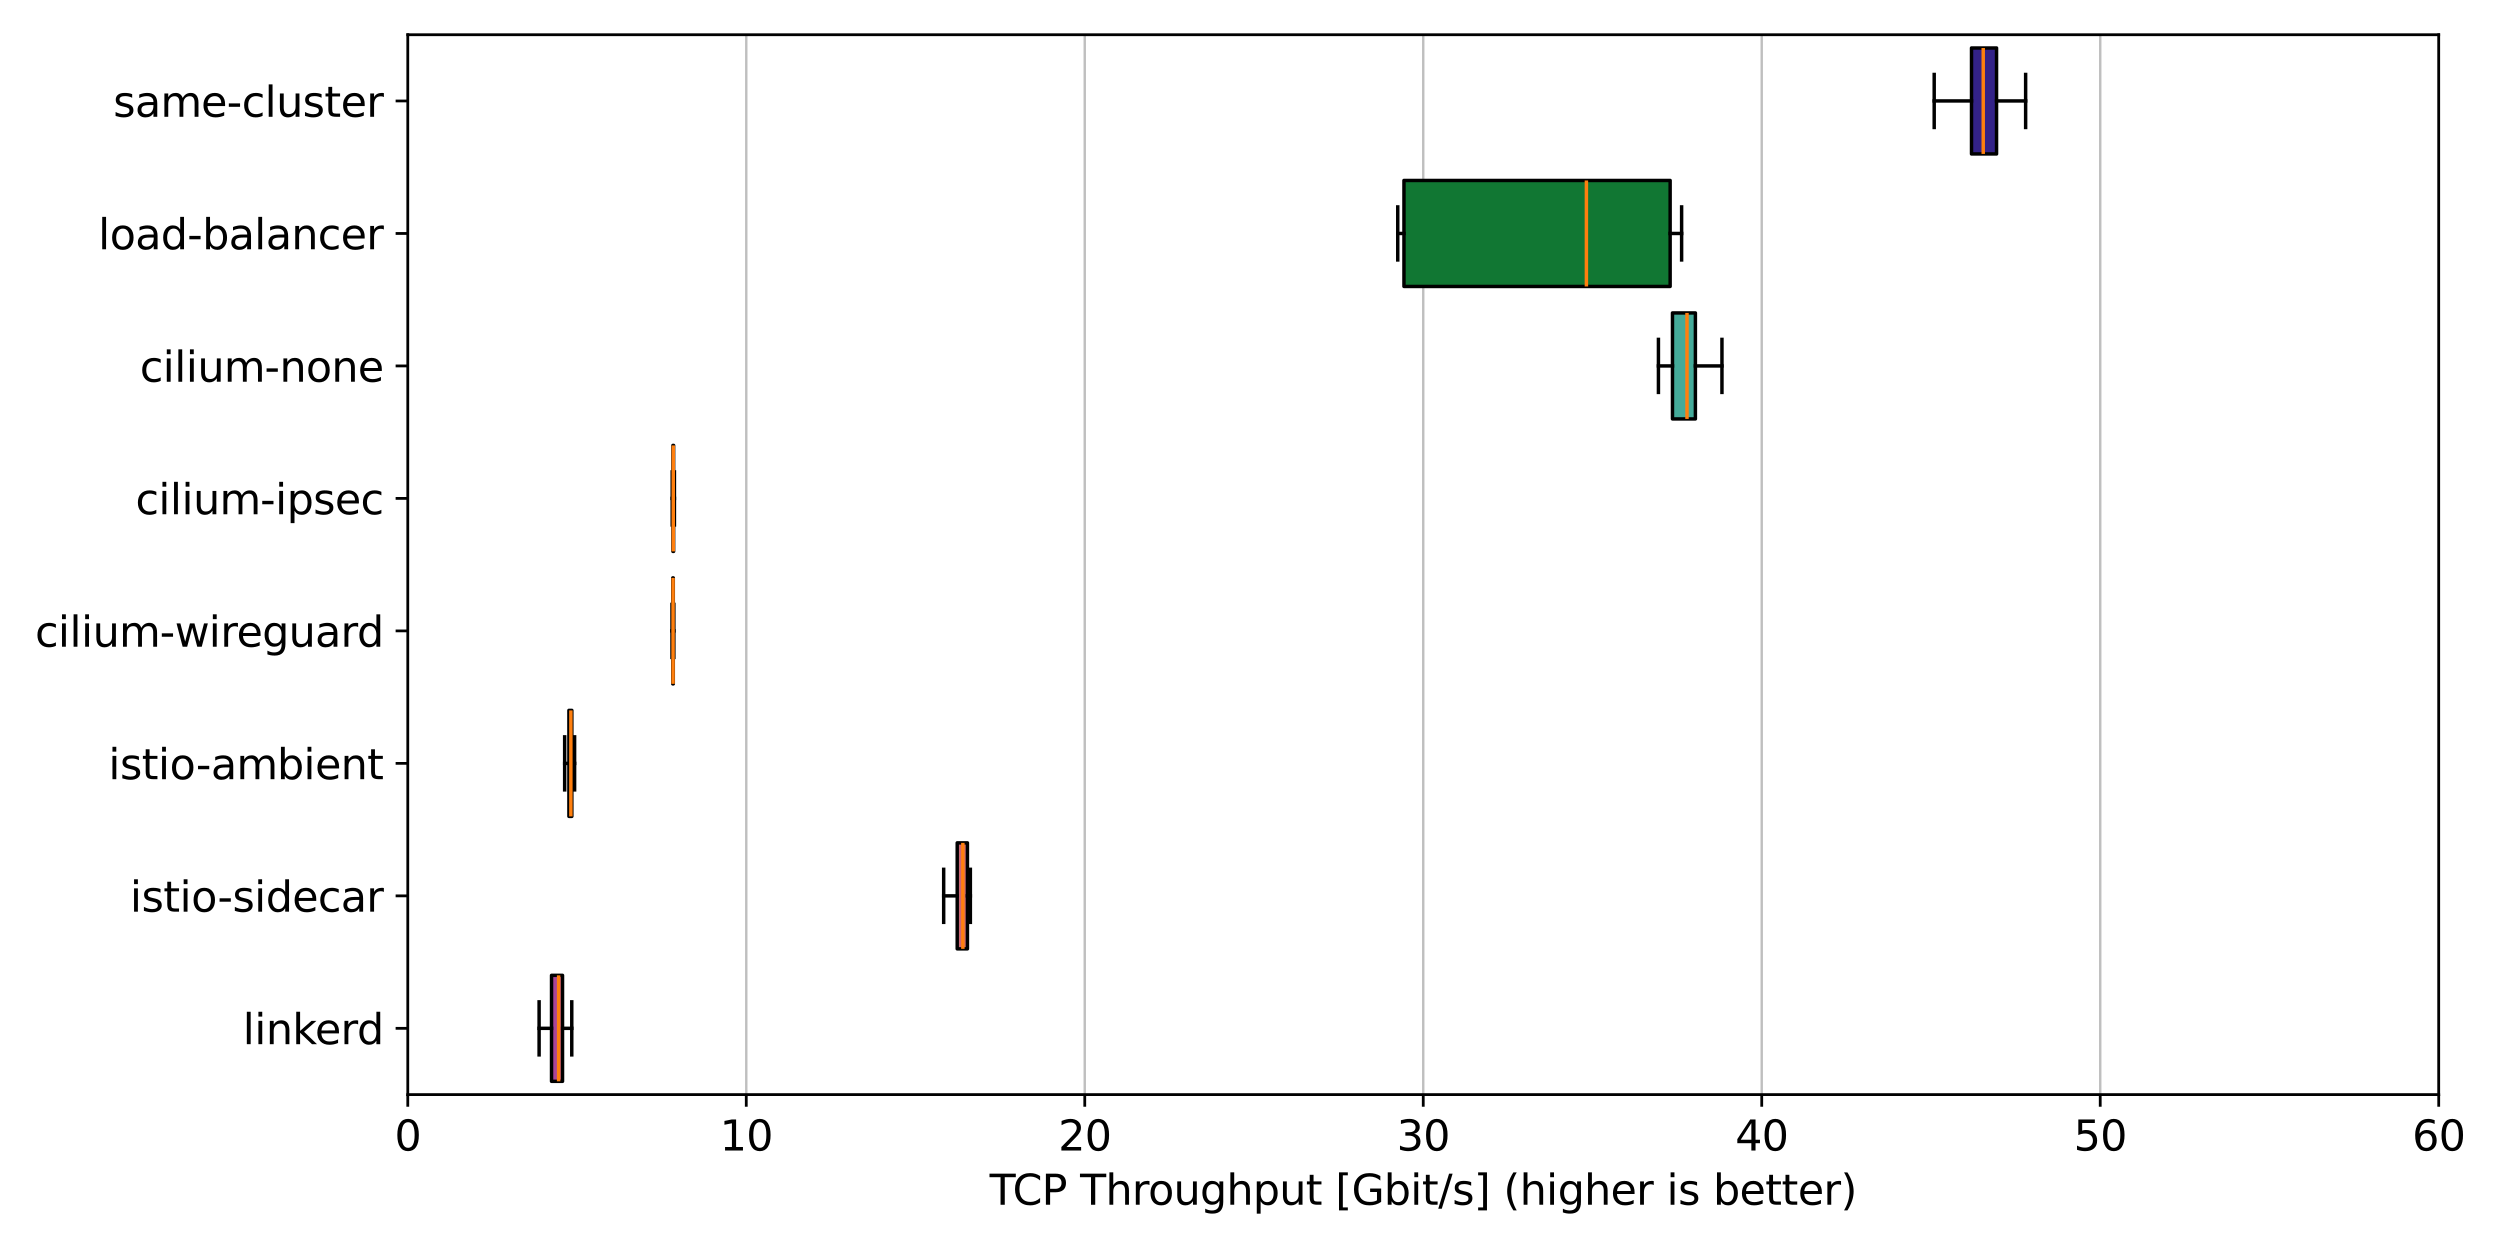 <?xml version="1.0" encoding="utf-8" standalone="no"?>
<!DOCTYPE svg PUBLIC "-//W3C//DTD SVG 1.1//EN"
  "http://www.w3.org/Graphics/SVG/1.1/DTD/svg11.dtd">
<svg xmlns:xlink="http://www.w3.org/1999/xlink" width="720pt" height="360pt" viewBox="0 0 720 360" xmlns="http://www.w3.org/2000/svg" version="1.1">
 <defs>
  <style type="text/css">*{stroke-linejoin: round; stroke-linecap: butt}</style>
 </defs>
 <g id="figure_1">
  <g id="patch_1">
   <path d="M 0 360 
L 720 360 
L 720 0 
L 0 0 
z
" style="fill: #ffffff"/>
  </g>
  <g id="axes_1">
   <g id="patch_2">
    <path d="M 117.44 315.24 
L 702.35 315.24 
L 702.35 10 
L 117.44 10 
z
" style="fill: #ffffff"/>
   </g>
   <g id="matplotlib.axis_1">
    <g id="xtick_1">
     <g id="line2d_1">
      <path d="M 117.44 315.24 
L 117.44 10 
" clip-path="url(#p596dbf50cd)" style="fill: none; stroke: #808080; stroke-opacity: 0.5; stroke-width: 0.7; stroke-linecap: square"/>
     </g>
     <g id="line2d_2">
      <defs>
       <path id="mde7e1d7b73" d="M 0 0 
L 0 3.5 
" style="stroke: #000000; stroke-width: 0.8"/>
      </defs>
      <g>
       <use xlink:href="#mde7e1d7b73" x="117.44" y="315.24" style="stroke: #000000; stroke-width: 0.8"/>
      </g>
     </g>
     <g id="text_1">
      <!-- 0 -->
      <g transform="translate(113.623 331.358) scale(0.12 -0.12)">
       <defs>
        <path id="DejaVuSans-30" d="M 2034 4250 
Q 1547 4250 1301 3770 
Q 1056 3291 1056 2328 
Q 1056 1369 1301 889 
Q 1547 409 2034 409 
Q 2525 409 2770 889 
Q 3016 1369 3016 2328 
Q 3016 3291 2770 3770 
Q 2525 4250 2034 4250 
z
M 2034 4750 
Q 2819 4750 3233 4129 
Q 3647 3509 3647 2328 
Q 3647 1150 3233 529 
Q 2819 -91 2034 -91 
Q 1250 -91 836 529 
Q 422 1150 422 2328 
Q 422 3509 836 4129 
Q 1250 4750 2034 4750 
z
" transform="scale(0.016)"/>
       </defs>
       <use xlink:href="#DejaVuSans-30"/>
      </g>
     </g>
    </g>
    <g id="xtick_2">
     <g id="line2d_3">
      <path d="M 214.925 315.24 
L 214.925 10 
" clip-path="url(#p596dbf50cd)" style="fill: none; stroke: #808080; stroke-opacity: 0.5; stroke-width: 0.7; stroke-linecap: square"/>
     </g>
     <g id="line2d_4">
      <g>
       <use xlink:href="#mde7e1d7b73" x="214.925" y="315.24" style="stroke: #000000; stroke-width: 0.8"/>
      </g>
     </g>
     <g id="text_2">
      <!-- 10 -->
      <g transform="translate(207.29 331.358) scale(0.12 -0.12)">
       <defs>
        <path id="DejaVuSans-31" d="M 794 531 
L 1825 531 
L 1825 4091 
L 703 3866 
L 703 4441 
L 1819 4666 
L 2450 4666 
L 2450 531 
L 3481 531 
L 3481 0 
L 794 0 
L 794 531 
z
" transform="scale(0.016)"/>
       </defs>
       <use xlink:href="#DejaVuSans-31"/>
       <use xlink:href="#DejaVuSans-30" transform="translate(63.623 0)"/>
      </g>
     </g>
    </g>
    <g id="xtick_3">
     <g id="line2d_5">
      <path d="M 312.41 315.24 
L 312.41 10 
" clip-path="url(#p596dbf50cd)" style="fill: none; stroke: #808080; stroke-opacity: 0.5; stroke-width: 0.7; stroke-linecap: square"/>
     </g>
     <g id="line2d_6">
      <g>
       <use xlink:href="#mde7e1d7b73" x="312.41" y="315.24" style="stroke: #000000; stroke-width: 0.8"/>
      </g>
     </g>
     <g id="text_3">
      <!-- 20 -->
      <g transform="translate(304.775 331.358) scale(0.12 -0.12)">
       <defs>
        <path id="DejaVuSans-32" d="M 1228 531 
L 3431 531 
L 3431 0 
L 469 0 
L 469 531 
Q 828 903 1448 1529 
Q 2069 2156 2228 2338 
Q 2531 2678 2651 2914 
Q 2772 3150 2772 3378 
Q 2772 3750 2511 3984 
Q 2250 4219 1831 4219 
Q 1534 4219 1204 4116 
Q 875 4013 500 3803 
L 500 4441 
Q 881 4594 1212 4672 
Q 1544 4750 1819 4750 
Q 2544 4750 2975 4387 
Q 3406 4025 3406 3419 
Q 3406 3131 3298 2873 
Q 3191 2616 2906 2266 
Q 2828 2175 2409 1742 
Q 1991 1309 1228 531 
z
" transform="scale(0.016)"/>
       </defs>
       <use xlink:href="#DejaVuSans-32"/>
       <use xlink:href="#DejaVuSans-30" transform="translate(63.623 0)"/>
      </g>
     </g>
    </g>
    <g id="xtick_4">
     <g id="line2d_7">
      <path d="M 409.895 315.24 
L 409.895 10 
" clip-path="url(#p596dbf50cd)" style="fill: none; stroke: #808080; stroke-opacity: 0.5; stroke-width: 0.7; stroke-linecap: square"/>
     </g>
     <g id="line2d_8">
      <g>
       <use xlink:href="#mde7e1d7b73" x="409.895" y="315.24" style="stroke: #000000; stroke-width: 0.8"/>
      </g>
     </g>
     <g id="text_4">
      <!-- 30 -->
      <g transform="translate(402.26 331.358) scale(0.12 -0.12)">
       <defs>
        <path id="DejaVuSans-33" d="M 2597 2516 
Q 3050 2419 3304 2112 
Q 3559 1806 3559 1356 
Q 3559 666 3084 287 
Q 2609 -91 1734 -91 
Q 1441 -91 1130 -33 
Q 819 25 488 141 
L 488 750 
Q 750 597 1062 519 
Q 1375 441 1716 441 
Q 2309 441 2620 675 
Q 2931 909 2931 1356 
Q 2931 1769 2642 2001 
Q 2353 2234 1838 2234 
L 1294 2234 
L 1294 2753 
L 1863 2753 
Q 2328 2753 2575 2939 
Q 2822 3125 2822 3475 
Q 2822 3834 2567 4026 
Q 2313 4219 1838 4219 
Q 1578 4219 1281 4162 
Q 984 4106 628 3988 
L 628 4550 
Q 988 4650 1302 4700 
Q 1616 4750 1894 4750 
Q 2613 4750 3031 4423 
Q 3450 4097 3450 3541 
Q 3450 3153 3228 2886 
Q 3006 2619 2597 2516 
z
" transform="scale(0.016)"/>
       </defs>
       <use xlink:href="#DejaVuSans-33"/>
       <use xlink:href="#DejaVuSans-30" transform="translate(63.623 0)"/>
      </g>
     </g>
    </g>
    <g id="xtick_5">
     <g id="line2d_9">
      <path d="M 507.38 315.24 
L 507.38 10 
" clip-path="url(#p596dbf50cd)" style="fill: none; stroke: #808080; stroke-opacity: 0.5; stroke-width: 0.7; stroke-linecap: square"/>
     </g>
     <g id="line2d_10">
      <g>
       <use xlink:href="#mde7e1d7b73" x="507.38" y="315.24" style="stroke: #000000; stroke-width: 0.8"/>
      </g>
     </g>
     <g id="text_5">
      <!-- 40 -->
      <g transform="translate(499.745 331.358) scale(0.12 -0.12)">
       <defs>
        <path id="DejaVuSans-34" d="M 2419 4116 
L 825 1625 
L 2419 1625 
L 2419 4116 
z
M 2253 4666 
L 3047 4666 
L 3047 1625 
L 3713 1625 
L 3713 1100 
L 3047 1100 
L 3047 0 
L 2419 0 
L 2419 1100 
L 313 1100 
L 313 1709 
L 2253 4666 
z
" transform="scale(0.016)"/>
       </defs>
       <use xlink:href="#DejaVuSans-34"/>
       <use xlink:href="#DejaVuSans-30" transform="translate(63.623 0)"/>
      </g>
     </g>
    </g>
    <g id="xtick_6">
     <g id="line2d_11">
      <path d="M 604.865 315.24 
L 604.865 10 
" clip-path="url(#p596dbf50cd)" style="fill: none; stroke: #808080; stroke-opacity: 0.5; stroke-width: 0.7; stroke-linecap: square"/>
     </g>
     <g id="line2d_12">
      <g>
       <use xlink:href="#mde7e1d7b73" x="604.865" y="315.24" style="stroke: #000000; stroke-width: 0.8"/>
      </g>
     </g>
     <g id="text_6">
      <!-- 50 -->
      <g transform="translate(597.23 331.358) scale(0.12 -0.12)">
       <defs>
        <path id="DejaVuSans-35" d="M 691 4666 
L 3169 4666 
L 3169 4134 
L 1269 4134 
L 1269 2991 
Q 1406 3038 1543 3061 
Q 1681 3084 1819 3084 
Q 2600 3084 3056 2656 
Q 3513 2228 3513 1497 
Q 3513 744 3044 326 
Q 2575 -91 1722 -91 
Q 1428 -91 1123 -41 
Q 819 9 494 109 
L 494 744 
Q 775 591 1075 516 
Q 1375 441 1709 441 
Q 2250 441 2565 725 
Q 2881 1009 2881 1497 
Q 2881 1984 2565 2268 
Q 2250 2553 1709 2553 
Q 1456 2553 1204 2497 
Q 953 2441 691 2322 
L 691 4666 
z
" transform="scale(0.016)"/>
       </defs>
       <use xlink:href="#DejaVuSans-35"/>
       <use xlink:href="#DejaVuSans-30" transform="translate(63.623 0)"/>
      </g>
     </g>
    </g>
    <g id="xtick_7">
     <g id="line2d_13">
      <path d="M 702.35 315.24 
L 702.35 10 
" clip-path="url(#p596dbf50cd)" style="fill: none; stroke: #808080; stroke-opacity: 0.5; stroke-width: 0.7; stroke-linecap: square"/>
     </g>
     <g id="line2d_14">
      <g>
       <use xlink:href="#mde7e1d7b73" x="702.35" y="315.24" style="stroke: #000000; stroke-width: 0.8"/>
      </g>
     </g>
     <g id="text_7">
      <!-- 60 -->
      <g transform="translate(694.715 331.358) scale(0.12 -0.12)">
       <defs>
        <path id="DejaVuSans-36" d="M 2113 2584 
Q 1688 2584 1439 2293 
Q 1191 2003 1191 1497 
Q 1191 994 1439 701 
Q 1688 409 2113 409 
Q 2538 409 2786 701 
Q 3034 994 3034 1497 
Q 3034 2003 2786 2293 
Q 2538 2584 2113 2584 
z
M 3366 4563 
L 3366 3988 
Q 3128 4100 2886 4159 
Q 2644 4219 2406 4219 
Q 1781 4219 1451 3797 
Q 1122 3375 1075 2522 
Q 1259 2794 1537 2939 
Q 1816 3084 2150 3084 
Q 2853 3084 3261 2657 
Q 3669 2231 3669 1497 
Q 3669 778 3244 343 
Q 2819 -91 2113 -91 
Q 1303 -91 875 529 
Q 447 1150 447 2328 
Q 447 3434 972 4092 
Q 1497 4750 2381 4750 
Q 2619 4750 2861 4703 
Q 3103 4656 3366 4563 
z
" transform="scale(0.016)"/>
       </defs>
       <use xlink:href="#DejaVuSans-36"/>
       <use xlink:href="#DejaVuSans-30" transform="translate(63.623 0)"/>
      </g>
     </g>
    </g>
    <g id="text_8">
     <!-- TCP Throughput [Gbit/s] (higher is better) -->
     <g transform="translate(285.01 346.972) scale(0.12 -0.12)">
      <defs>
       <path id="DejaVuSans-54" d="M -19 4666 
L 3928 4666 
L 3928 4134 
L 2272 4134 
L 2272 0 
L 1638 0 
L 1638 4134 
L -19 4134 
L -19 4666 
z
" transform="scale(0.016)"/>
       <path id="DejaVuSans-43" d="M 4122 4306 
L 4122 3641 
Q 3803 3938 3442 4084 
Q 3081 4231 2675 4231 
Q 1875 4231 1450 3742 
Q 1025 3253 1025 2328 
Q 1025 1406 1450 917 
Q 1875 428 2675 428 
Q 3081 428 3442 575 
Q 3803 722 4122 1019 
L 4122 359 
Q 3791 134 3420 21 
Q 3050 -91 2638 -91 
Q 1578 -91 968 557 
Q 359 1206 359 2328 
Q 359 3453 968 4101 
Q 1578 4750 2638 4750 
Q 3056 4750 3426 4639 
Q 3797 4528 4122 4306 
z
" transform="scale(0.016)"/>
       <path id="DejaVuSans-50" d="M 1259 4147 
L 1259 2394 
L 2053 2394 
Q 2494 2394 2734 2622 
Q 2975 2850 2975 3272 
Q 2975 3691 2734 3919 
Q 2494 4147 2053 4147 
L 1259 4147 
z
M 628 4666 
L 2053 4666 
Q 2838 4666 3239 4311 
Q 3641 3956 3641 3272 
Q 3641 2581 3239 2228 
Q 2838 1875 2053 1875 
L 1259 1875 
L 1259 0 
L 628 0 
L 628 4666 
z
" transform="scale(0.016)"/>
       <path id="DejaVuSans-20" transform="scale(0.016)"/>
       <path id="DejaVuSans-68" d="M 3513 2113 
L 3513 0 
L 2938 0 
L 2938 2094 
Q 2938 2591 2744 2837 
Q 2550 3084 2163 3084 
Q 1697 3084 1428 2787 
Q 1159 2491 1159 1978 
L 1159 0 
L 581 0 
L 581 4863 
L 1159 4863 
L 1159 2956 
Q 1366 3272 1645 3428 
Q 1925 3584 2291 3584 
Q 2894 3584 3203 3211 
Q 3513 2838 3513 2113 
z
" transform="scale(0.016)"/>
       <path id="DejaVuSans-72" d="M 2631 2963 
Q 2534 3019 2420 3045 
Q 2306 3072 2169 3072 
Q 1681 3072 1420 2755 
Q 1159 2438 1159 1844 
L 1159 0 
L 581 0 
L 581 3500 
L 1159 3500 
L 1159 2956 
Q 1341 3275 1631 3429 
Q 1922 3584 2338 3584 
Q 2397 3584 2469 3576 
Q 2541 3569 2628 3553 
L 2631 2963 
z
" transform="scale(0.016)"/>
       <path id="DejaVuSans-6f" d="M 1959 3097 
Q 1497 3097 1228 2736 
Q 959 2375 959 1747 
Q 959 1119 1226 758 
Q 1494 397 1959 397 
Q 2419 397 2687 759 
Q 2956 1122 2956 1747 
Q 2956 2369 2687 2733 
Q 2419 3097 1959 3097 
z
M 1959 3584 
Q 2709 3584 3137 3096 
Q 3566 2609 3566 1747 
Q 3566 888 3137 398 
Q 2709 -91 1959 -91 
Q 1206 -91 779 398 
Q 353 888 353 1747 
Q 353 2609 779 3096 
Q 1206 3584 1959 3584 
z
" transform="scale(0.016)"/>
       <path id="DejaVuSans-75" d="M 544 1381 
L 544 3500 
L 1119 3500 
L 1119 1403 
Q 1119 906 1312 657 
Q 1506 409 1894 409 
Q 2359 409 2629 706 
Q 2900 1003 2900 1516 
L 2900 3500 
L 3475 3500 
L 3475 0 
L 2900 0 
L 2900 538 
Q 2691 219 2414 64 
Q 2138 -91 1772 -91 
Q 1169 -91 856 284 
Q 544 659 544 1381 
z
M 1991 3584 
L 1991 3584 
z
" transform="scale(0.016)"/>
       <path id="DejaVuSans-67" d="M 2906 1791 
Q 2906 2416 2648 2759 
Q 2391 3103 1925 3103 
Q 1463 3103 1205 2759 
Q 947 2416 947 1791 
Q 947 1169 1205 825 
Q 1463 481 1925 481 
Q 2391 481 2648 825 
Q 2906 1169 2906 1791 
z
M 3481 434 
Q 3481 -459 3084 -895 
Q 2688 -1331 1869 -1331 
Q 1566 -1331 1297 -1286 
Q 1028 -1241 775 -1147 
L 775 -588 
Q 1028 -725 1275 -790 
Q 1522 -856 1778 -856 
Q 2344 -856 2625 -561 
Q 2906 -266 2906 331 
L 2906 616 
Q 2728 306 2450 153 
Q 2172 0 1784 0 
Q 1141 0 747 490 
Q 353 981 353 1791 
Q 353 2603 747 3093 
Q 1141 3584 1784 3584 
Q 2172 3584 2450 3431 
Q 2728 3278 2906 2969 
L 2906 3500 
L 3481 3500 
L 3481 434 
z
" transform="scale(0.016)"/>
       <path id="DejaVuSans-70" d="M 1159 525 
L 1159 -1331 
L 581 -1331 
L 581 3500 
L 1159 3500 
L 1159 2969 
Q 1341 3281 1617 3432 
Q 1894 3584 2278 3584 
Q 2916 3584 3314 3078 
Q 3713 2572 3713 1747 
Q 3713 922 3314 415 
Q 2916 -91 2278 -91 
Q 1894 -91 1617 61 
Q 1341 213 1159 525 
z
M 3116 1747 
Q 3116 2381 2855 2742 
Q 2594 3103 2138 3103 
Q 1681 3103 1420 2742 
Q 1159 2381 1159 1747 
Q 1159 1113 1420 752 
Q 1681 391 2138 391 
Q 2594 391 2855 752 
Q 3116 1113 3116 1747 
z
" transform="scale(0.016)"/>
       <path id="DejaVuSans-74" d="M 1172 4494 
L 1172 3500 
L 2356 3500 
L 2356 3053 
L 1172 3053 
L 1172 1153 
Q 1172 725 1289 603 
Q 1406 481 1766 481 
L 2356 481 
L 2356 0 
L 1766 0 
Q 1100 0 847 248 
Q 594 497 594 1153 
L 594 3053 
L 172 3053 
L 172 3500 
L 594 3500 
L 594 4494 
L 1172 4494 
z
" transform="scale(0.016)"/>
       <path id="DejaVuSans-5b" d="M 550 4863 
L 1875 4863 
L 1875 4416 
L 1125 4416 
L 1125 -397 
L 1875 -397 
L 1875 -844 
L 550 -844 
L 550 4863 
z
" transform="scale(0.016)"/>
       <path id="DejaVuSans-47" d="M 3809 666 
L 3809 1919 
L 2778 1919 
L 2778 2438 
L 4434 2438 
L 4434 434 
Q 4069 175 3628 42 
Q 3188 -91 2688 -91 
Q 1594 -91 976 548 
Q 359 1188 359 2328 
Q 359 3472 976 4111 
Q 1594 4750 2688 4750 
Q 3144 4750 3555 4637 
Q 3966 4525 4313 4306 
L 4313 3634 
Q 3963 3931 3569 4081 
Q 3175 4231 2741 4231 
Q 1884 4231 1454 3753 
Q 1025 3275 1025 2328 
Q 1025 1384 1454 906 
Q 1884 428 2741 428 
Q 3075 428 3337 486 
Q 3600 544 3809 666 
z
" transform="scale(0.016)"/>
       <path id="DejaVuSans-62" d="M 3116 1747 
Q 3116 2381 2855 2742 
Q 2594 3103 2138 3103 
Q 1681 3103 1420 2742 
Q 1159 2381 1159 1747 
Q 1159 1113 1420 752 
Q 1681 391 2138 391 
Q 2594 391 2855 752 
Q 3116 1113 3116 1747 
z
M 1159 2969 
Q 1341 3281 1617 3432 
Q 1894 3584 2278 3584 
Q 2916 3584 3314 3078 
Q 3713 2572 3713 1747 
Q 3713 922 3314 415 
Q 2916 -91 2278 -91 
Q 1894 -91 1617 61 
Q 1341 213 1159 525 
L 1159 0 
L 581 0 
L 581 4863 
L 1159 4863 
L 1159 2969 
z
" transform="scale(0.016)"/>
       <path id="DejaVuSans-69" d="M 603 3500 
L 1178 3500 
L 1178 0 
L 603 0 
L 603 3500 
z
M 603 4863 
L 1178 4863 
L 1178 4134 
L 603 4134 
L 603 4863 
z
" transform="scale(0.016)"/>
       <path id="DejaVuSans-2f" d="M 1625 4666 
L 2156 4666 
L 531 -594 
L 0 -594 
L 1625 4666 
z
" transform="scale(0.016)"/>
       <path id="DejaVuSans-73" d="M 2834 3397 
L 2834 2853 
Q 2591 2978 2328 3040 
Q 2066 3103 1784 3103 
Q 1356 3103 1142 2972 
Q 928 2841 928 2578 
Q 928 2378 1081 2264 
Q 1234 2150 1697 2047 
L 1894 2003 
Q 2506 1872 2764 1633 
Q 3022 1394 3022 966 
Q 3022 478 2636 193 
Q 2250 -91 1575 -91 
Q 1294 -91 989 -36 
Q 684 19 347 128 
L 347 722 
Q 666 556 975 473 
Q 1284 391 1588 391 
Q 1994 391 2212 530 
Q 2431 669 2431 922 
Q 2431 1156 2273 1281 
Q 2116 1406 1581 1522 
L 1381 1569 
Q 847 1681 609 1914 
Q 372 2147 372 2553 
Q 372 3047 722 3315 
Q 1072 3584 1716 3584 
Q 2034 3584 2315 3537 
Q 2597 3491 2834 3397 
z
" transform="scale(0.016)"/>
       <path id="DejaVuSans-5d" d="M 1947 4863 
L 1947 -844 
L 622 -844 
L 622 -397 
L 1369 -397 
L 1369 4416 
L 622 4416 
L 622 4863 
L 1947 4863 
z
" transform="scale(0.016)"/>
       <path id="DejaVuSans-28" d="M 1984 4856 
Q 1566 4138 1362 3434 
Q 1159 2731 1159 2009 
Q 1159 1288 1364 580 
Q 1569 -128 1984 -844 
L 1484 -844 
Q 1016 -109 783 600 
Q 550 1309 550 2009 
Q 550 2706 781 3412 
Q 1013 4119 1484 4856 
L 1984 4856 
z
" transform="scale(0.016)"/>
       <path id="DejaVuSans-65" d="M 3597 1894 
L 3597 1613 
L 953 1613 
Q 991 1019 1311 708 
Q 1631 397 2203 397 
Q 2534 397 2845 478 
Q 3156 559 3463 722 
L 3463 178 
Q 3153 47 2828 -22 
Q 2503 -91 2169 -91 
Q 1331 -91 842 396 
Q 353 884 353 1716 
Q 353 2575 817 3079 
Q 1281 3584 2069 3584 
Q 2775 3584 3186 3129 
Q 3597 2675 3597 1894 
z
M 3022 2063 
Q 3016 2534 2758 2815 
Q 2500 3097 2075 3097 
Q 1594 3097 1305 2825 
Q 1016 2553 972 2059 
L 3022 2063 
z
" transform="scale(0.016)"/>
       <path id="DejaVuSans-29" d="M 513 4856 
L 1013 4856 
Q 1481 4119 1714 3412 
Q 1947 2706 1947 2009 
Q 1947 1309 1714 600 
Q 1481 -109 1013 -844 
L 513 -844 
Q 928 -128 1133 580 
Q 1338 1288 1338 2009 
Q 1338 2731 1133 3434 
Q 928 4138 513 4856 
z
" transform="scale(0.016)"/>
      </defs>
      <use xlink:href="#DejaVuSans-54"/>
      <use xlink:href="#DejaVuSans-43" transform="translate(55.209 0)"/>
      <use xlink:href="#DejaVuSans-50" transform="translate(125.033 0)"/>
      <use xlink:href="#DejaVuSans-20" transform="translate(185.336 0)"/>
      <use xlink:href="#DejaVuSans-54" transform="translate(217.123 0)"/>
      <use xlink:href="#DejaVuSans-68" transform="translate(278.207 0)"/>
      <use xlink:href="#DejaVuSans-72" transform="translate(341.586 0)"/>
      <use xlink:href="#DejaVuSans-6f" transform="translate(380.449 0)"/>
      <use xlink:href="#DejaVuSans-75" transform="translate(441.631 0)"/>
      <use xlink:href="#DejaVuSans-67" transform="translate(505.01 0)"/>
      <use xlink:href="#DejaVuSans-68" transform="translate(568.486 0)"/>
      <use xlink:href="#DejaVuSans-70" transform="translate(631.865 0)"/>
      <use xlink:href="#DejaVuSans-75" transform="translate(695.342 0)"/>
      <use xlink:href="#DejaVuSans-74" transform="translate(758.721 0)"/>
      <use xlink:href="#DejaVuSans-20" transform="translate(797.93 0)"/>
      <use xlink:href="#DejaVuSans-5b" transform="translate(829.717 0)"/>
      <use xlink:href="#DejaVuSans-47" transform="translate(868.73 0)"/>
      <use xlink:href="#DejaVuSans-62" transform="translate(946.221 0)"/>
      <use xlink:href="#DejaVuSans-69" transform="translate(1009.697 0)"/>
      <use xlink:href="#DejaVuSans-74" transform="translate(1037.48 0)"/>
      <use xlink:href="#DejaVuSans-2f" transform="translate(1076.689 0)"/>
      <use xlink:href="#DejaVuSans-73" transform="translate(1110.381 0)"/>
      <use xlink:href="#DejaVuSans-5d" transform="translate(1162.48 0)"/>
      <use xlink:href="#DejaVuSans-20" transform="translate(1201.494 0)"/>
      <use xlink:href="#DejaVuSans-28" transform="translate(1233.281 0)"/>
      <use xlink:href="#DejaVuSans-68" transform="translate(1272.295 0)"/>
      <use xlink:href="#DejaVuSans-69" transform="translate(1335.674 0)"/>
      <use xlink:href="#DejaVuSans-67" transform="translate(1363.457 0)"/>
      <use xlink:href="#DejaVuSans-68" transform="translate(1426.934 0)"/>
      <use xlink:href="#DejaVuSans-65" transform="translate(1490.312 0)"/>
      <use xlink:href="#DejaVuSans-72" transform="translate(1551.836 0)"/>
      <use xlink:href="#DejaVuSans-20" transform="translate(1592.949 0)"/>
      <use xlink:href="#DejaVuSans-69" transform="translate(1624.736 0)"/>
      <use xlink:href="#DejaVuSans-73" transform="translate(1652.52 0)"/>
      <use xlink:href="#DejaVuSans-20" transform="translate(1704.619 0)"/>
      <use xlink:href="#DejaVuSans-62" transform="translate(1736.406 0)"/>
      <use xlink:href="#DejaVuSans-65" transform="translate(1799.883 0)"/>
      <use xlink:href="#DejaVuSans-74" transform="translate(1861.406 0)"/>
      <use xlink:href="#DejaVuSans-74" transform="translate(1900.615 0)"/>
      <use xlink:href="#DejaVuSans-65" transform="translate(1939.824 0)"/>
      <use xlink:href="#DejaVuSans-72" transform="translate(2001.348 0)"/>
      <use xlink:href="#DejaVuSans-29" transform="translate(2042.461 0)"/>
     </g>
    </g>
   </g>
   <g id="matplotlib.axis_2">
    <g id="ytick_1">
     <g id="line2d_15">
      <defs>
       <path id="m33b764c523" d="M 0 0 
L -3.5 0 
" style="stroke: #000000; stroke-width: 0.8"/>
      </defs>
      <g>
       <use xlink:href="#m33b764c523" x="117.44" y="296.163" style="stroke: #000000; stroke-width: 0.8"/>
      </g>
     </g>
     <g id="text_9">
      <!-- linkerd -->
      <g transform="translate(69.929 300.722) scale(0.12 -0.12)">
       <defs>
        <path id="DejaVuSans-6c" d="M 603 4863 
L 1178 4863 
L 1178 0 
L 603 0 
L 603 4863 
z
" transform="scale(0.016)"/>
        <path id="DejaVuSans-6e" d="M 3513 2113 
L 3513 0 
L 2938 0 
L 2938 2094 
Q 2938 2591 2744 2837 
Q 2550 3084 2163 3084 
Q 1697 3084 1428 2787 
Q 1159 2491 1159 1978 
L 1159 0 
L 581 0 
L 581 3500 
L 1159 3500 
L 1159 2956 
Q 1366 3272 1645 3428 
Q 1925 3584 2291 3584 
Q 2894 3584 3203 3211 
Q 3513 2838 3513 2113 
z
" transform="scale(0.016)"/>
        <path id="DejaVuSans-6b" d="M 581 4863 
L 1159 4863 
L 1159 1991 
L 2875 3500 
L 3609 3500 
L 1753 1863 
L 3688 0 
L 2938 0 
L 1159 1709 
L 1159 0 
L 581 0 
L 581 4863 
z
" transform="scale(0.016)"/>
        <path id="DejaVuSans-64" d="M 2906 2969 
L 2906 4863 
L 3481 4863 
L 3481 0 
L 2906 0 
L 2906 525 
Q 2725 213 2448 61 
Q 2172 -91 1784 -91 
Q 1150 -91 751 415 
Q 353 922 353 1747 
Q 353 2572 751 3078 
Q 1150 3584 1784 3584 
Q 2172 3584 2448 3432 
Q 2725 3281 2906 2969 
z
M 947 1747 
Q 947 1113 1208 752 
Q 1469 391 1925 391 
Q 2381 391 2643 752 
Q 2906 1113 2906 1747 
Q 2906 2381 2643 2742 
Q 2381 3103 1925 3103 
Q 1469 3103 1208 2742 
Q 947 2381 947 1747 
z
" transform="scale(0.016)"/>
       </defs>
       <use xlink:href="#DejaVuSans-6c"/>
       <use xlink:href="#DejaVuSans-69" transform="translate(27.783 0)"/>
       <use xlink:href="#DejaVuSans-6e" transform="translate(55.566 0)"/>
       <use xlink:href="#DejaVuSans-6b" transform="translate(118.945 0)"/>
       <use xlink:href="#DejaVuSans-65" transform="translate(173.23 0)"/>
       <use xlink:href="#DejaVuSans-72" transform="translate(234.754 0)"/>
       <use xlink:href="#DejaVuSans-64" transform="translate(274.117 0)"/>
      </g>
     </g>
    </g>
    <g id="ytick_2">
     <g id="line2d_16">
      <g>
       <use xlink:href="#m33b764c523" x="117.44" y="258.007" style="stroke: #000000; stroke-width: 0.8"/>
      </g>
     </g>
     <g id="text_10">
      <!-- istio-sidecar -->
      <g transform="translate(37.448 262.567) scale(0.12 -0.12)">
       <defs>
        <path id="DejaVuSans-2d" d="M 313 2009 
L 1997 2009 
L 1997 1497 
L 313 1497 
L 313 2009 
z
" transform="scale(0.016)"/>
        <path id="DejaVuSans-63" d="M 3122 3366 
L 3122 2828 
Q 2878 2963 2633 3030 
Q 2388 3097 2138 3097 
Q 1578 3097 1268 2742 
Q 959 2388 959 1747 
Q 959 1106 1268 751 
Q 1578 397 2138 397 
Q 2388 397 2633 464 
Q 2878 531 3122 666 
L 3122 134 
Q 2881 22 2623 -34 
Q 2366 -91 2075 -91 
Q 1284 -91 818 406 
Q 353 903 353 1747 
Q 353 2603 823 3093 
Q 1294 3584 2113 3584 
Q 2378 3584 2631 3529 
Q 2884 3475 3122 3366 
z
" transform="scale(0.016)"/>
        <path id="DejaVuSans-61" d="M 2194 1759 
Q 1497 1759 1228 1600 
Q 959 1441 959 1056 
Q 959 750 1161 570 
Q 1363 391 1709 391 
Q 2188 391 2477 730 
Q 2766 1069 2766 1631 
L 2766 1759 
L 2194 1759 
z
M 3341 1997 
L 3341 0 
L 2766 0 
L 2766 531 
Q 2569 213 2275 61 
Q 1981 -91 1556 -91 
Q 1019 -91 701 211 
Q 384 513 384 1019 
Q 384 1609 779 1909 
Q 1175 2209 1959 2209 
L 2766 2209 
L 2766 2266 
Q 2766 2663 2505 2880 
Q 2244 3097 1772 3097 
Q 1472 3097 1187 3025 
Q 903 2953 641 2809 
L 641 3341 
Q 956 3463 1253 3523 
Q 1550 3584 1831 3584 
Q 2591 3584 2966 3190 
Q 3341 2797 3341 1997 
z
" transform="scale(0.016)"/>
       </defs>
       <use xlink:href="#DejaVuSans-69"/>
       <use xlink:href="#DejaVuSans-73" transform="translate(27.783 0)"/>
       <use xlink:href="#DejaVuSans-74" transform="translate(79.883 0)"/>
       <use xlink:href="#DejaVuSans-69" transform="translate(119.092 0)"/>
       <use xlink:href="#DejaVuSans-6f" transform="translate(146.875 0)"/>
       <use xlink:href="#DejaVuSans-2d" transform="translate(209.932 0)"/>
       <use xlink:href="#DejaVuSans-73" transform="translate(246.016 0)"/>
       <use xlink:href="#DejaVuSans-69" transform="translate(298.115 0)"/>
       <use xlink:href="#DejaVuSans-64" transform="translate(325.898 0)"/>
       <use xlink:href="#DejaVuSans-65" transform="translate(389.375 0)"/>
       <use xlink:href="#DejaVuSans-63" transform="translate(450.898 0)"/>
       <use xlink:href="#DejaVuSans-61" transform="translate(505.879 0)"/>
       <use xlink:href="#DejaVuSans-72" transform="translate(567.158 0)"/>
      </g>
     </g>
    </g>
    <g id="ytick_3">
     <g id="line2d_17">
      <g>
       <use xlink:href="#m33b764c523" x="117.44" y="219.852" style="stroke: #000000; stroke-width: 0.8"/>
      </g>
     </g>
     <g id="text_11">
      <!-- istio-ambient -->
      <g transform="translate(31.233 224.412) scale(0.12 -0.12)">
       <defs>
        <path id="DejaVuSans-6d" d="M 3328 2828 
Q 3544 3216 3844 3400 
Q 4144 3584 4550 3584 
Q 5097 3584 5394 3201 
Q 5691 2819 5691 2113 
L 5691 0 
L 5113 0 
L 5113 2094 
Q 5113 2597 4934 2840 
Q 4756 3084 4391 3084 
Q 3944 3084 3684 2787 
Q 3425 2491 3425 1978 
L 3425 0 
L 2847 0 
L 2847 2094 
Q 2847 2600 2669 2842 
Q 2491 3084 2119 3084 
Q 1678 3084 1418 2786 
Q 1159 2488 1159 1978 
L 1159 0 
L 581 0 
L 581 3500 
L 1159 3500 
L 1159 2956 
Q 1356 3278 1631 3431 
Q 1906 3584 2284 3584 
Q 2666 3584 2933 3390 
Q 3200 3197 3328 2828 
z
" transform="scale(0.016)"/>
       </defs>
       <use xlink:href="#DejaVuSans-69"/>
       <use xlink:href="#DejaVuSans-73" transform="translate(27.783 0)"/>
       <use xlink:href="#DejaVuSans-74" transform="translate(79.883 0)"/>
       <use xlink:href="#DejaVuSans-69" transform="translate(119.092 0)"/>
       <use xlink:href="#DejaVuSans-6f" transform="translate(146.875 0)"/>
       <use xlink:href="#DejaVuSans-2d" transform="translate(209.932 0)"/>
       <use xlink:href="#DejaVuSans-61" transform="translate(246.016 0)"/>
       <use xlink:href="#DejaVuSans-6d" transform="translate(307.295 0)"/>
       <use xlink:href="#DejaVuSans-62" transform="translate(404.707 0)"/>
       <use xlink:href="#DejaVuSans-69" transform="translate(468.184 0)"/>
       <use xlink:href="#DejaVuSans-65" transform="translate(495.967 0)"/>
       <use xlink:href="#DejaVuSans-6e" transform="translate(557.49 0)"/>
       <use xlink:href="#DejaVuSans-74" transform="translate(620.869 0)"/>
      </g>
     </g>
    </g>
    <g id="ytick_4">
     <g id="line2d_18">
      <g>
       <use xlink:href="#m33b764c523" x="117.44" y="181.697" style="stroke: #000000; stroke-width: 0.8"/>
      </g>
     </g>
     <g id="text_12">
      <!-- cilium-wireguard -->
      <g transform="translate(10.105 186.257) scale(0.12 -0.12)">
       <defs>
        <path id="DejaVuSans-77" d="M 269 3500 
L 844 3500 
L 1563 769 
L 2278 3500 
L 2956 3500 
L 3675 769 
L 4391 3500 
L 4966 3500 
L 4050 0 
L 3372 0 
L 2619 2869 
L 1863 0 
L 1184 0 
L 269 3500 
z
" transform="scale(0.016)"/>
       </defs>
       <use xlink:href="#DejaVuSans-63"/>
       <use xlink:href="#DejaVuSans-69" transform="translate(54.98 0)"/>
       <use xlink:href="#DejaVuSans-6c" transform="translate(82.764 0)"/>
       <use xlink:href="#DejaVuSans-69" transform="translate(110.547 0)"/>
       <use xlink:href="#DejaVuSans-75" transform="translate(138.33 0)"/>
       <use xlink:href="#DejaVuSans-6d" transform="translate(201.709 0)"/>
       <use xlink:href="#DejaVuSans-2d" transform="translate(299.121 0)"/>
       <use xlink:href="#DejaVuSans-77" transform="translate(335.205 0)"/>
       <use xlink:href="#DejaVuSans-69" transform="translate(416.992 0)"/>
       <use xlink:href="#DejaVuSans-72" transform="translate(444.775 0)"/>
       <use xlink:href="#DejaVuSans-65" transform="translate(483.639 0)"/>
       <use xlink:href="#DejaVuSans-67" transform="translate(545.162 0)"/>
       <use xlink:href="#DejaVuSans-75" transform="translate(608.639 0)"/>
       <use xlink:href="#DejaVuSans-61" transform="translate(672.018 0)"/>
       <use xlink:href="#DejaVuSans-72" transform="translate(733.297 0)"/>
       <use xlink:href="#DejaVuSans-64" transform="translate(772.66 0)"/>
      </g>
     </g>
    </g>
    <g id="ytick_5">
     <g id="line2d_19">
      <g>
       <use xlink:href="#m33b764c523" x="117.44" y="143.542" style="stroke: #000000; stroke-width: 0.8"/>
      </g>
     </g>
     <g id="text_13">
      <!-- cilium-ipsec -->
      <g transform="translate(39.032 148.102) scale(0.12 -0.12)">
       <use xlink:href="#DejaVuSans-63"/>
       <use xlink:href="#DejaVuSans-69" transform="translate(54.98 0)"/>
       <use xlink:href="#DejaVuSans-6c" transform="translate(82.764 0)"/>
       <use xlink:href="#DejaVuSans-69" transform="translate(110.547 0)"/>
       <use xlink:href="#DejaVuSans-75" transform="translate(138.33 0)"/>
       <use xlink:href="#DejaVuSans-6d" transform="translate(201.709 0)"/>
       <use xlink:href="#DejaVuSans-2d" transform="translate(299.121 0)"/>
       <use xlink:href="#DejaVuSans-69" transform="translate(335.205 0)"/>
       <use xlink:href="#DejaVuSans-70" transform="translate(362.988 0)"/>
       <use xlink:href="#DejaVuSans-73" transform="translate(426.465 0)"/>
       <use xlink:href="#DejaVuSans-65" transform="translate(478.564 0)"/>
       <use xlink:href="#DejaVuSans-63" transform="translate(540.088 0)"/>
      </g>
     </g>
    </g>
    <g id="ytick_6">
     <g id="line2d_20">
      <g>
       <use xlink:href="#m33b764c523" x="117.44" y="105.388" style="stroke: #000000; stroke-width: 0.8"/>
      </g>
     </g>
     <g id="text_14">
      <!-- cilium-none -->
      <g transform="translate(40.281 109.947) scale(0.12 -0.12)">
       <use xlink:href="#DejaVuSans-63"/>
       <use xlink:href="#DejaVuSans-69" transform="translate(54.98 0)"/>
       <use xlink:href="#DejaVuSans-6c" transform="translate(82.764 0)"/>
       <use xlink:href="#DejaVuSans-69" transform="translate(110.547 0)"/>
       <use xlink:href="#DejaVuSans-75" transform="translate(138.33 0)"/>
       <use xlink:href="#DejaVuSans-6d" transform="translate(201.709 0)"/>
       <use xlink:href="#DejaVuSans-2d" transform="translate(299.121 0)"/>
       <use xlink:href="#DejaVuSans-6e" transform="translate(335.205 0)"/>
       <use xlink:href="#DejaVuSans-6f" transform="translate(398.584 0)"/>
       <use xlink:href="#DejaVuSans-6e" transform="translate(459.766 0)"/>
       <use xlink:href="#DejaVuSans-65" transform="translate(523.145 0)"/>
      </g>
     </g>
    </g>
    <g id="ytick_7">
     <g id="line2d_21">
      <g>
       <use xlink:href="#m33b764c523" x="117.44" y="67.233" style="stroke: #000000; stroke-width: 0.8"/>
      </g>
     </g>
     <g id="text_15">
      <!-- load-balancer -->
      <g transform="translate(28.283 71.792) scale(0.12 -0.12)">
       <use xlink:href="#DejaVuSans-6c"/>
       <use xlink:href="#DejaVuSans-6f" transform="translate(27.783 0)"/>
       <use xlink:href="#DejaVuSans-61" transform="translate(88.965 0)"/>
       <use xlink:href="#DejaVuSans-64" transform="translate(150.244 0)"/>
       <use xlink:href="#DejaVuSans-2d" transform="translate(213.721 0)"/>
       <use xlink:href="#DejaVuSans-62" transform="translate(249.805 0)"/>
       <use xlink:href="#DejaVuSans-61" transform="translate(313.281 0)"/>
       <use xlink:href="#DejaVuSans-6c" transform="translate(374.561 0)"/>
       <use xlink:href="#DejaVuSans-61" transform="translate(402.344 0)"/>
       <use xlink:href="#DejaVuSans-6e" transform="translate(463.623 0)"/>
       <use xlink:href="#DejaVuSans-63" transform="translate(527.002 0)"/>
       <use xlink:href="#DejaVuSans-65" transform="translate(581.982 0)"/>
       <use xlink:href="#DejaVuSans-72" transform="translate(643.506 0)"/>
      </g>
     </g>
    </g>
    <g id="ytick_8">
     <g id="line2d_22">
      <g>
       <use xlink:href="#m33b764c523" x="117.44" y="29.078" style="stroke: #000000; stroke-width: 0.8"/>
      </g>
     </g>
     <g id="text_16">
      <!-- same-cluster -->
      <g transform="translate(32.624 33.637) scale(0.12 -0.12)">
       <use xlink:href="#DejaVuSans-73"/>
       <use xlink:href="#DejaVuSans-61" transform="translate(52.1 0)"/>
       <use xlink:href="#DejaVuSans-6d" transform="translate(113.379 0)"/>
       <use xlink:href="#DejaVuSans-65" transform="translate(210.791 0)"/>
       <use xlink:href="#DejaVuSans-2d" transform="translate(272.314 0)"/>
       <use xlink:href="#DejaVuSans-63" transform="translate(308.398 0)"/>
       <use xlink:href="#DejaVuSans-6c" transform="translate(363.379 0)"/>
       <use xlink:href="#DejaVuSans-75" transform="translate(391.162 0)"/>
       <use xlink:href="#DejaVuSans-73" transform="translate(454.541 0)"/>
       <use xlink:href="#DejaVuSans-74" transform="translate(506.641 0)"/>
       <use xlink:href="#DejaVuSans-65" transform="translate(545.85 0)"/>
       <use xlink:href="#DejaVuSans-72" transform="translate(607.373 0)"/>
      </g>
     </g>
    </g>
   </g>
   <g id="patch_3">
    <path d="M 158.839 311.425 
L 158.839 280.901 
L 162.008 280.901 
L 162.008 311.425 
L 158.839 311.425 
z
" clip-path="url(#p596dbf50cd)" style="fill: #aa4499; stroke: #000000; stroke-linejoin: miter"/>
   </g>
   <g id="line2d_23">
    <path d="M 158.839 296.163 
L 155.262 296.163 
" clip-path="url(#p596dbf50cd)" style="fill: none; stroke: #000000; stroke-linecap: square"/>
   </g>
   <g id="line2d_24">
    <path d="M 162.008 296.163 
L 164.667 296.163 
" clip-path="url(#p596dbf50cd)" style="fill: none; stroke: #000000; stroke-linecap: square"/>
   </g>
   <g id="line2d_25">
    <path d="M 155.262 303.793 
L 155.262 288.531 
" clip-path="url(#p596dbf50cd)" style="fill: none; stroke: #000000; stroke-linecap: square"/>
   </g>
   <g id="line2d_26">
    <path d="M 164.667 303.793 
L 164.667 288.531 
" clip-path="url(#p596dbf50cd)" style="fill: none; stroke: #000000; stroke-linecap: square"/>
   </g>
   <g id="patch_4">
    <path d="M 275.677 273.269 
L 275.677 242.745 
L 278.62 242.745 
L 278.62 273.269 
L 275.677 273.269 
z
" clip-path="url(#p596dbf50cd)" style="fill: #cc6677; stroke: #000000; stroke-linejoin: miter"/>
   </g>
   <g id="line2d_27">
    <path d="M 275.677 258.007 
L 271.779 258.007 
" clip-path="url(#p596dbf50cd)" style="fill: none; stroke: #000000; stroke-linecap: square"/>
   </g>
   <g id="line2d_28">
    <path d="M 278.62 258.007 
L 279.466 258.007 
" clip-path="url(#p596dbf50cd)" style="fill: none; stroke: #000000; stroke-linecap: square"/>
   </g>
   <g id="line2d_29">
    <path d="M 271.779 265.639 
L 271.779 250.376 
" clip-path="url(#p596dbf50cd)" style="fill: none; stroke: #000000; stroke-linecap: square"/>
   </g>
   <g id="line2d_30">
    <path d="M 279.466 265.639 
L 279.466 250.376 
" clip-path="url(#p596dbf50cd)" style="fill: none; stroke: #000000; stroke-linecap: square"/>
   </g>
   <g id="patch_5">
    <path d="M 163.847 235.114 
L 163.847 204.59 
L 164.691 204.59 
L 164.691 235.114 
L 163.847 235.114 
z
" clip-path="url(#p596dbf50cd)" style="fill: #aa3377; stroke: #000000; stroke-linejoin: miter"/>
   </g>
   <g id="line2d_31">
    <path d="M 163.847 219.852 
L 162.621 219.852 
" clip-path="url(#p596dbf50cd)" style="fill: none; stroke: #000000; stroke-linecap: square"/>
   </g>
   <g id="line2d_32">
    <path d="M 164.691 219.852 
L 165.485 219.852 
" clip-path="url(#p596dbf50cd)" style="fill: none; stroke: #000000; stroke-linecap: square"/>
   </g>
   <g id="line2d_33">
    <path d="M 162.621 227.483 
L 162.621 212.221 
" clip-path="url(#p596dbf50cd)" style="fill: none; stroke: #000000; stroke-linecap: square"/>
   </g>
   <g id="line2d_34">
    <path d="M 165.485 227.483 
L 165.485 212.221 
" clip-path="url(#p596dbf50cd)" style="fill: none; stroke: #000000; stroke-linecap: square"/>
   </g>
   <g id="patch_6">
    <path d="M 193.752 196.959 
L 193.752 166.435 
L 193.909 166.435 
L 193.909 196.959 
L 193.752 196.959 
z
" clip-path="url(#p596dbf50cd)" style="fill: #ddcc77; stroke: #000000; stroke-linejoin: miter"/>
   </g>
   <g id="line2d_35">
    <path d="M 193.752 181.697 
L 193.535 181.697 
" clip-path="url(#p596dbf50cd)" style="fill: none; stroke: #000000; stroke-linecap: square"/>
   </g>
   <g id="line2d_36">
    <path d="M 193.909 181.697 
L 194.068 181.697 
" clip-path="url(#p596dbf50cd)" style="fill: none; stroke: #000000; stroke-linecap: square"/>
   </g>
   <g id="line2d_37">
    <path d="M 193.535 189.328 
L 193.535 174.066 
" clip-path="url(#p596dbf50cd)" style="fill: none; stroke: #000000; stroke-linecap: square"/>
   </g>
   <g id="line2d_38">
    <path d="M 194.068 189.328 
L 194.068 174.066 
" clip-path="url(#p596dbf50cd)" style="fill: none; stroke: #000000; stroke-linecap: square"/>
   </g>
   <g id="patch_7">
    <path d="M 193.799 158.804 
L 193.799 128.28 
L 194.003 128.28 
L 194.003 158.804 
L 193.799 158.804 
z
" clip-path="url(#p596dbf50cd)" style="fill: #88ccee; stroke: #000000; stroke-linejoin: miter"/>
   </g>
   <g id="line2d_39">
    <path d="M 193.799 143.542 
L 193.594 143.542 
" clip-path="url(#p596dbf50cd)" style="fill: none; stroke: #000000; stroke-linecap: square"/>
   </g>
   <g id="line2d_40">
    <path d="M 194.003 143.542 
L 194.232 143.542 
" clip-path="url(#p596dbf50cd)" style="fill: none; stroke: #000000; stroke-linecap: square"/>
   </g>
   <g id="line2d_41">
    <path d="M 193.594 151.173 
L 193.594 135.911 
" clip-path="url(#p596dbf50cd)" style="fill: none; stroke: #000000; stroke-linecap: square"/>
   </g>
   <g id="line2d_42">
    <path d="M 194.232 151.173 
L 194.232 135.911 
" clip-path="url(#p596dbf50cd)" style="fill: none; stroke: #000000; stroke-linecap: square"/>
   </g>
   <g id="patch_8">
    <path d="M 481.673 120.65 
L 481.673 90.126 
L 488.275 90.126 
L 488.275 120.65 
L 481.673 120.65 
z
" clip-path="url(#p596dbf50cd)" style="fill: #44aa99; stroke: #000000; stroke-linejoin: miter"/>
   </g>
   <g id="line2d_43">
    <path d="M 481.673 105.388 
L 477.628 105.388 
" clip-path="url(#p596dbf50cd)" style="fill: none; stroke: #000000; stroke-linecap: square"/>
   </g>
   <g id="line2d_44">
    <path d="M 488.275 105.388 
L 495.922 105.388 
" clip-path="url(#p596dbf50cd)" style="fill: none; stroke: #000000; stroke-linecap: square"/>
   </g>
   <g id="line2d_45">
    <path d="M 477.628 113.019 
L 477.628 97.757 
" clip-path="url(#p596dbf50cd)" style="fill: none; stroke: #000000; stroke-linecap: square"/>
   </g>
   <g id="line2d_46">
    <path d="M 495.922 113.019 
L 495.922 97.757 
" clip-path="url(#p596dbf50cd)" style="fill: none; stroke: #000000; stroke-linecap: square"/>
   </g>
   <g id="patch_9">
    <path d="M 404.34 82.495 
L 404.34 51.971 
L 481.001 51.971 
L 481.001 82.495 
L 404.34 82.495 
z
" clip-path="url(#p596dbf50cd)" style="fill: #117733; stroke: #000000; stroke-linejoin: miter"/>
   </g>
   <g id="line2d_47">
    <path d="M 404.34 67.233 
L 402.55 67.233 
" clip-path="url(#p596dbf50cd)" style="fill: none; stroke: #000000; stroke-linecap: square"/>
   </g>
   <g id="line2d_48">
    <path d="M 481.001 67.233 
L 484.305 67.233 
" clip-path="url(#p596dbf50cd)" style="fill: none; stroke: #000000; stroke-linecap: square"/>
   </g>
   <g id="line2d_49">
    <path d="M 402.55 74.864 
L 402.55 59.602 
" clip-path="url(#p596dbf50cd)" style="fill: none; stroke: #000000; stroke-linecap: square"/>
   </g>
   <g id="line2d_50">
    <path d="M 484.305 74.864 
L 484.305 59.602 
" clip-path="url(#p596dbf50cd)" style="fill: none; stroke: #000000; stroke-linecap: square"/>
   </g>
   <g id="patch_10">
    <path d="M 567.793 44.34 
L 567.793 13.816 
L 575.007 13.816 
L 575.007 44.34 
L 567.793 44.34 
z
" clip-path="url(#p596dbf50cd)" style="fill: #332288; stroke: #000000; stroke-linejoin: miter"/>
   </g>
   <g id="line2d_51">
    <path d="M 567.793 29.078 
L 557.049 29.078 
" clip-path="url(#p596dbf50cd)" style="fill: none; stroke: #000000; stroke-linecap: square"/>
   </g>
   <g id="line2d_52">
    <path d="M 575.007 29.078 
L 583.382 29.078 
" clip-path="url(#p596dbf50cd)" style="fill: none; stroke: #000000; stroke-linecap: square"/>
   </g>
   <g id="line2d_53">
    <path d="M 557.049 36.709 
L 557.049 21.447 
" clip-path="url(#p596dbf50cd)" style="fill: none; stroke: #000000; stroke-linecap: square"/>
   </g>
   <g id="line2d_54">
    <path d="M 583.382 36.709 
L 583.382 21.447 
" clip-path="url(#p596dbf50cd)" style="fill: none; stroke: #000000; stroke-linecap: square"/>
   </g>
   <g id="line2d_55">
    <path d="M 160.884 311.425 
L 160.884 280.901 
" clip-path="url(#p596dbf50cd)" style="fill: none; stroke: #ff7f0e"/>
   </g>
   <g id="line2d_56">
    <path d="M 277.302 273.269 
L 277.302 242.745 
" clip-path="url(#p596dbf50cd)" style="fill: none; stroke: #ff7f0e"/>
   </g>
   <g id="line2d_57">
    <path d="M 164.41 235.114 
L 164.41 204.59 
" clip-path="url(#p596dbf50cd)" style="fill: none; stroke: #ff7f0e"/>
   </g>
   <g id="line2d_58">
    <path d="M 193.841 196.959 
L 193.841 166.435 
" clip-path="url(#p596dbf50cd)" style="fill: none; stroke: #ff7f0e"/>
   </g>
   <g id="line2d_59">
    <path d="M 193.901 158.804 
L 193.901 128.28 
" clip-path="url(#p596dbf50cd)" style="fill: none; stroke: #ff7f0e"/>
   </g>
   <g id="line2d_60">
    <path d="M 485.855 120.65 
L 485.855 90.126 
" clip-path="url(#p596dbf50cd)" style="fill: none; stroke: #ff7f0e"/>
   </g>
   <g id="line2d_61">
    <path d="M 456.883 82.495 
L 456.883 51.971 
" clip-path="url(#p596dbf50cd)" style="fill: none; stroke: #ff7f0e"/>
   </g>
   <g id="line2d_62">
    <path d="M 571.171 44.34 
L 571.171 13.816 
" clip-path="url(#p596dbf50cd)" style="fill: none; stroke: #ff7f0e"/>
   </g>
   <g id="patch_11">
    <path d="M 117.44 315.24 
L 117.44 10 
" style="fill: none; stroke: #000000; stroke-width: 0.8; stroke-linejoin: miter; stroke-linecap: square"/>
   </g>
   <g id="patch_12">
    <path d="M 702.35 315.24 
L 702.35 10 
" style="fill: none; stroke: #000000; stroke-width: 0.8; stroke-linejoin: miter; stroke-linecap: square"/>
   </g>
   <g id="patch_13">
    <path d="M 117.44 315.24 
L 702.35 315.24 
" style="fill: none; stroke: #000000; stroke-width: 0.8; stroke-linejoin: miter; stroke-linecap: square"/>
   </g>
   <g id="patch_14">
    <path d="M 117.44 10 
L 702.35 10 
" style="fill: none; stroke: #000000; stroke-width: 0.8; stroke-linejoin: miter; stroke-linecap: square"/>
   </g>
  </g>
 </g>
 <defs>
  <clipPath id="p596dbf50cd">
   <rect x="117.44" y="10" width="584.91" height="305.24"/>
  </clipPath>
 </defs>
</svg>
